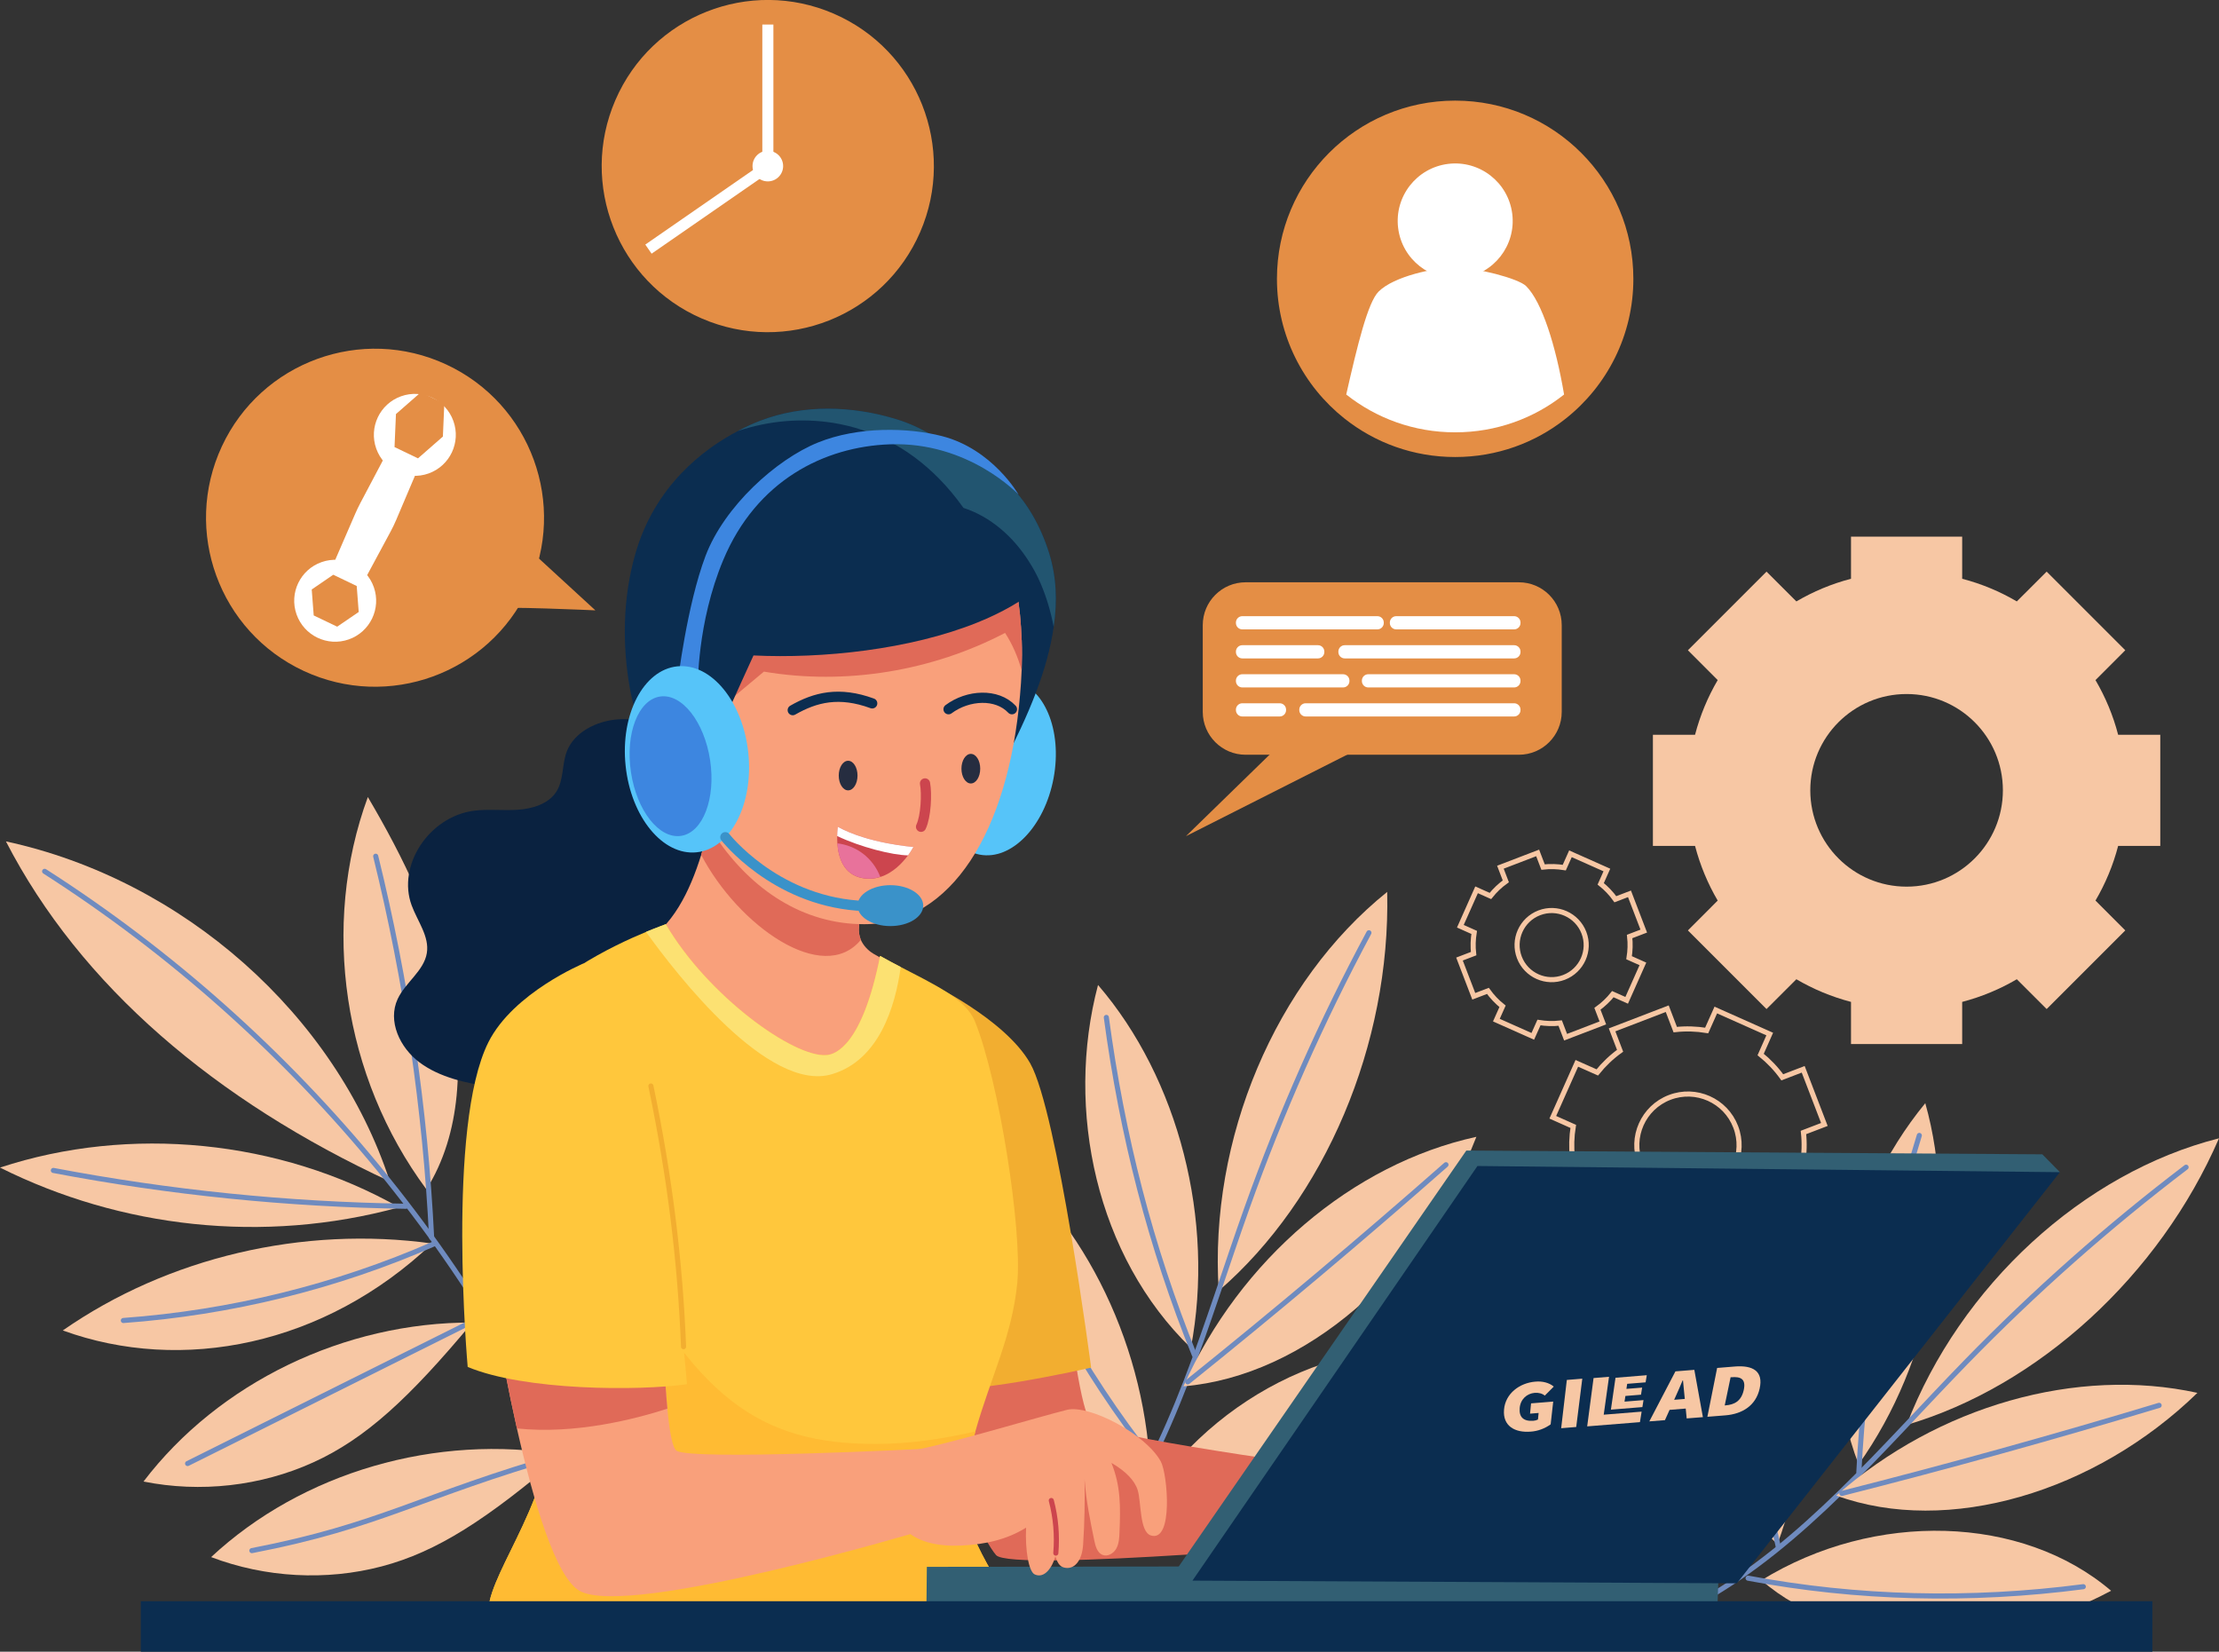 <?xml version="1.0" encoding="UTF-8"?>
<svg id="Layer_2" data-name="Layer 2" xmlns="http://www.w3.org/2000/svg" viewBox="0 0 434.94 323.71">
  <rect x="0" y="0" width="434.94" height="323.71" fill="#333333" stroke="none"/>
  <defs>
    <style>
      .cls-1 {
        fill: #fff;
      }

      .cls-2 {
        fill: #f9a07b;
      }

      .cls-3 {
        fill: #0a2240;
      }

      .cls-4 {
        fill: #225570;
      }

      .cls-5 {
        fill: #fb3;
      }

      .cls-6 {
        fill: #f7c7a4;
      }

      .cls-7 {
        stroke: #f2ae30;
      }

      .cls-7, .cls-8, .cls-9, .cls-10, .cls-11, .cls-12, .cls-13, .cls-14 {
        stroke-miterlimit: 10;
      }

      .cls-7, .cls-8, .cls-9, .cls-10, .cls-11, .cls-12, .cls-14 {
        fill: none;
      }

      .cls-7, .cls-9, .cls-10, .cls-11, .cls-12, .cls-14 {
        stroke-linecap: round;
      }

      .cls-8 {
        stroke: #f7c7a4;
      }

      .cls-15 {
        fill: #0b2d50;
      }

      .cls-16, .cls-13 {
        fill: #e48e45;
      }

      .cls-9 {
        stroke: #0b2d50;
      }

      .cls-9, .cls-10, .cls-11 {
        stroke-width: 2px;
      }

      .cls-10, .cls-14 {
        stroke: #cc454e;
      }

      .cls-17 {
        fill: #262d40;
      }

      .cls-11 {
        stroke: #3a92c9;
      }

      .cls-18 {
        fill: #cc454e;
      }

      .cls-12 {
        stroke: #6f8bbf;
      }

      .cls-19 {
        fill: #3d86e0;
      }

      .cls-20 {
        fill: #e06a58;
      }

      .cls-21 {
        fill: #f2ae30;
      }

      .cls-13 {
        stroke: #e48e45;
      }

      .cls-22 {
        fill: #325f73;
      }

      .cls-23 {
        fill: #ffc73c;
      }

      .cls-24 {
        fill: #fce172;
      }

      .cls-25 {
        fill: #e8729b;
      }

      .cls-26 {
        fill: #3a92c9;
      }

      .cls-27 {
        fill: #56c4f9;
      }
    </style>
  </defs>
  <g id="OBJECTS">
    <g>
      <g>
        <g>
          <g>
            <path class="cls-6" d="m423.43,165.79v-21.79h-8.26c-.99-3.81-2.5-7.4-4.44-10.71l5.84-5.85-15.41-15.41-5.85,5.84c-3.31-1.94-6.9-3.45-10.71-4.44v-8.26h-21.79v8.26c-3.81.99-7.4,2.5-10.71,4.44l-5.85-5.84-15.41,15.41,5.84,5.85c-1.94,3.31-3.44,6.9-4.44,10.71h-8.26v21.79h8.26c1,3.81,2.5,7.4,4.44,10.71l-5.84,5.85,15.41,15.41,5.85-5.84c3.31,1.94,6.9,3.44,10.71,4.44v8.26h21.79v-8.26c3.81-1,7.4-2.5,10.71-4.44l5.85,5.84,15.41-15.41-5.84-5.85c1.94-3.31,3.45-6.9,4.44-10.71h8.26Zm-49.72,7.98c-10.43,0-18.88-8.45-18.88-18.88s8.45-18.87,18.88-18.87,18.87,8.45,18.87,18.87-8.45,18.88-18.87,18.88Z"/>
            <path class="cls-8" d="m357.59,220.38l-4.15-10.81-4.1,1.57c-1.22-1.7-2.65-3.19-4.24-4.47l1.78-4.01-10.57-4.71-1.79,4.01c-2.01-.33-4.08-.4-6.16-.17l-1.57-4.1-10.81,4.15,1.57,4.1c-1.7,1.22-3.19,2.65-4.47,4.24l-4.01-1.78-4.71,10.57,4.01,1.79c-.33,2.01-.39,4.08-.17,6.16l-4.1,1.57,4.15,10.81,4.1-1.57c1.22,1.7,2.65,3.19,4.24,4.47l-1.78,4.01,10.57,4.71,1.79-4.01c2.01.33,4.08.39,6.16.17l1.57,4.1,10.81-4.15-1.57-4.1c1.7-1.22,3.19-2.65,4.47-4.24l4.01,1.78,4.71-10.57-4.01-1.79c.33-2.01.4-4.08.17-6.16l4.1-1.57Zm-23.14,13.42c-5.17,1.98-10.97-.6-12.96-5.77-1.98-5.17.6-10.97,5.77-12.95,5.17-1.98,10.97.6,12.95,5.77,1.98,5.17-.6,10.97-5.77,12.95Z"/>
            <path class="cls-8" d="m322.19,182.48l-2.8-7.3-2.77,1.06c-.82-1.15-1.79-2.16-2.87-3.02l1.21-2.71-7.14-3.18-1.21,2.71c-1.36-.22-2.76-.27-4.16-.11l-1.06-2.77-7.3,2.8,1.06,2.77c-1.15.82-2.16,1.79-3.02,2.87l-2.71-1.21-3.18,7.14,2.71,1.21c-.22,1.36-.27,2.75-.11,4.16l-2.77,1.06,2.8,7.3,2.77-1.06c.83,1.15,1.79,2.16,2.87,3.02l-1.21,2.71,7.14,3.18,1.21-2.71c1.36.22,2.75.27,4.16.11l1.06,2.77,7.3-2.8-1.06-2.77c1.15-.83,2.16-1.79,3.02-2.87l2.71,1.21,3.18-7.14-2.71-1.21c.22-1.36.27-2.76.11-4.16l2.77-1.06Zm-15.63,9.07c-3.49,1.34-7.41-.41-8.75-3.9-1.34-3.49.41-7.41,3.9-8.75,3.49-1.34,7.41.41,8.75,3.9,1.34,3.49-.41,7.41-3.9,8.75Z"/>
          </g>
          <g>
            <path class="cls-13" d="m319.65,54.65c0,10.95-5.12,20.71-13.08,27.01-5.86,4.65-13.27,7.41-21.35,7.41s-15.47-2.76-21.35-7.41c-7.97-6.31-13.08-16.07-13.08-27.01,0-19.01,15.41-34.43,34.43-34.43s34.43,15.41,34.43,34.43Z"/>
            <g>
              <circle class="cls-1" cx="285.23" cy="43.32" r="11.27" transform="translate(-3.16 35.27) rotate(-7.04)"/>
              <path class="cls-1" d="m306.57,77.32c-5.86,4.65-13.27,7.41-21.35,7.41s-15.47-2.76-21.35-7.41c2.2-9.69,4.23-18.05,6.34-20.17,2.98-2.98,10.89-4.71,15-4.71s12.4,2.11,13.93,3.64c3.12,3.11,5.81,11.7,7.43,21.24Z"/>
            </g>
          </g>
          <g>
            <g>
              <path class="cls-16" d="m235.75,139.52v-17c0-4.64,3.76-8.4,8.4-8.4h53.56c4.64,0,8.4,3.76,8.4,8.4v17c0,4.64-3.76,8.4-8.4,8.4h-53.55c-4.64.01-8.41-3.76-8.41-8.4Z"/>
              <polyline class="cls-16" points="258.37 138.63 232.45 163.88 274.46 142.65"/>
            </g>
            <g>
              <path class="cls-1" d="m242.25,122.1v-.09c0-.69.56-1.25,1.25-1.25h26.48c.69,0,1.25.56,1.25,1.25v.09c0,.69-.56,1.25-1.25,1.25h-26.48c-.69,0-1.25-.56-1.25-1.25Z"/>
              <path class="cls-1" d="m272.42,122.1v-.09c0-.69.56-1.25,1.25-1.25h23.11c.69,0,1.25.56,1.25,1.25v.09c0,.69-.56,1.25-1.25,1.25h-23.11c-.69,0-1.25-.56-1.25-1.25Z"/>
              <path class="cls-1" d="m262.33,127.79v-.09c0-.69.56-1.25,1.25-1.25h33.2c.69,0,1.25.56,1.25,1.25v.09c0,.69-.56,1.25-1.25,1.25h-33.2c-.69,0-1.25-.56-1.25-1.25Z"/>
              <path class="cls-1" d="m242.25,127.79v-.09c0-.69.56-1.25,1.25-1.25h14.83c.69,0,1.25.56,1.25,1.25v.09c0,.69-.56,1.25-1.25,1.25h-14.83c-.69,0-1.25-.56-1.25-1.25Z"/>
              <path class="cls-1" d="m266.94,133.48v-.09c0-.69.56-1.25,1.25-1.25h28.59c.69,0,1.25.56,1.25,1.25v.09c0,.69-.56,1.25-1.25,1.25h-28.59c-.69,0-1.25-.56-1.25-1.25Z"/>
              <path class="cls-1" d="m242.25,133.48v-.09c0-.69.56-1.25,1.25-1.25h19.75c.69,0,1.25.56,1.25,1.25v.09c0,.69-.56,1.25-1.25,1.25h-19.75c-.69,0-1.25-.56-1.25-1.25Z"/>
              <path class="cls-1" d="m242.25,139.17v-.09c0-.69.56-1.25,1.25-1.25h7.33c.69,0,1.25.56,1.25,1.25v.09c0,.69-.56,1.25-1.25,1.25h-7.33c-.69,0-1.25-.56-1.25-1.25Z"/>
              <path class="cls-1" d="m254.67,139.17v-.09c0-.69.56-1.25,1.25-1.25h40.86c.69,0,1.25.56,1.25,1.25v.09c0,.69-.56,1.25-1.25,1.25h-40.86c-.69,0-1.25-.56-1.25-1.25Z"/>
            </g>
          </g>
          <g>
            <g>
              <circle class="cls-16" cx="73.51" cy="101.48" r="33.12" transform="translate(-49.51 125.31) rotate(-65.05)"/>
              <g>
                <g>
                  <circle class="cls-1" cx="65.7" cy="117.73" r="8.03" transform="translate(-35.3 28.43) rotate(-19.35)"/>
                  <polygon class="cls-16" points="61.49 120.62 61.1 115.53 65.32 112.64 69.92 114.85 70.31 119.94 66.09 122.82 61.49 120.62"/>
                </g>
                <g>
                  <circle class="cls-1" cx="81.31" cy="85.22" r="8.03" transform="translate(-23.94 32.35) rotate(-19.67)"/>
                  <polygon class="cls-16" points="77.33 87.62 77.61 81.15 82.49 76.88 87.09 79.09 86.81 85.56 81.93 89.83 77.33 87.62"/>
                </g>
                <path class="cls-1" d="m71.26,114.03l-6.14-2.95,4.54-10.47c.29-.66.6-1.32.94-1.96l5.33-10.09,6.14,2.95-4.38,10.31c-.34.8-.71,1.58-1.12,2.34l-5.31,9.86Z"/>
              </g>
            </g>
            <path class="cls-16" d="m96.51,119.3c1.18-.55,20.19.32,20.19.32l-13.7-12.58-6.49,12.26Z"/>
          </g>
          <g>
            <circle class="cls-16" cx="150.5" cy="32.55" r="32.55" transform="translate(60.87 157.76) rotate(-66.61)"/>
            <g>
              <rect class="cls-1" x="149.42" y="4.81" width="2.17" height="27.34"/>
              <rect class="cls-1" x="137.4" y="27.07" width="2.17" height="27.71" transform="translate(183.66 178.1) rotate(-124.69)"/>
              <path class="cls-1" d="m153.5,32.55c0,1.65-1.34,3-3,3s-3-1.34-3-3,1.34-3,3-3,3,1.34,3,3Z"/>
            </g>
          </g>
        </g>
        <g>
          <g>
            <g>
              <g>
                <path class="cls-6" d="m238.88,252.98c-1.93-29.76,11.09-60.56,33.02-78.18.68,29.91-12.21,60.18-33.02,78.18Z"/>
                <path class="cls-12" d="m268.32,182.81c-9.24,17.22-17.23,35.24-23.87,53.83-8.07,22.57-14.42,46.55-28.24,65.47"/>
              </g>
              <g>
                <path class="cls-6" d="m231.96,271.7c11.1-24.83,33.13-43.59,57.42-48.9-10.34,26.61-33.6,46.91-57.42,48.9Z"/>
                <path class="cls-12" d="m283.42,228.27c-16.59,14.6-33.46,28.79-50.61,42.56"/>
              </g>
              <g>
                <path class="cls-6" d="m225.41,293.33c14.83-22.15,42.19-33.71,64.83-27.39-16.65,21.87-44.07,33.46-64.83,27.39Z"/>
                <path class="cls-12" d="m284.81,267.54c-19.44,12.16-40.41,21.14-62.03,26.54"/>
              </g>
              <g>
                <path class="cls-6" d="m233.42,264.17c4.74-24.94-2.37-52.74-18.2-71.13-6.49,24.51-.3,53.23,18.2,71.13Z"/>
                <path class="cls-12" d="m216.85,199.4c3.12,23.2,8.67,44.93,17.27,66.17"/>
              </g>
              <g>
                <path class="cls-6" d="m225.28,285.41c-2.02-25.64-15.16-49.72-34.38-63.01,1.11,13.58,4.72,26.67,10.45,38.57,6.59,13.67,16.27,22.34,23.93,24.44Z"/>
                <path class="cls-12" d="m193.75,227.59c7.56,21.38,18.44,41.2,32.01,58.36"/>
              </g>
            </g>
            <g>
              <g>
                <path class="cls-6" d="m373.71,279.26c10.49-27.29,34.62-49.43,61.23-56.17-11.66,26.92-35.46,48.62-61.23,56.17Z"/>
                <path class="cls-12" d="m428.49,228.76c-15.22,11.57-29.68,24.36-43.16,38.21-16.38,16.82-31.83,35.58-51.8,46.8"/>
              </g>
              <g>
                <path class="cls-6" d="m359.92,293.11c19.99-17.59,47.15-25.31,70.79-20.13-20.04,19.49-48.92,28.08-70.79,20.13Z"/>
                <path class="cls-12" d="m423.2,275.43c-20.65,6.24-41.38,11.99-62.18,17.26"/>
              </g>
              <g>
                <path class="cls-6" d="m345.26,309.71c22.19-13.68,51.11-12.81,68.53,2.06-23.68,12.68-52.67,11.81-68.53-2.06Z"/>
                <path class="cls-12" d="m408.34,310.97c-22.16,2.9-44.39,2.34-65.7-1.67"/>
              </g>
              <g>
                <path class="cls-6" d="m364.3,287c14.41-20.28,19.52-47.95,13.07-70.79-15.79,19.18-22.09,47.29-13.07,70.79Z"/>
                <path class="cls-12" d="m376.2,222.53c-6.76,21.94-10.75,43.56-11.85,66"/>
              </g>
              <g>
                <path class="cls-6" d="m348.4,302.6c8.72-23.66,6.98-50.48-4.56-70.16-4.58,12.55-6.76,25.68-6.57,38.62.21,14.86,5.21,26.54,11.13,31.54Z"/>
                <path class="cls-12" d="m344.22,238.22c-2.08,22.13-.59,44.23,4.37,65.05"/>
              </g>
            </g>
            <g>
              <path class="cls-6" d="m76.41,231.54c-10.69-32.71-40.54-59.14-75.25-66.64,14.6,28.3,41.07,50.82,75.25,66.64Z"/>
              <path class="cls-6" d="m78.22,236.62c-23.42-13.25-52.77-16.17-78.22-7.79,23.6,11.79,51.56,15.07,78.22,7.79Z"/>
              <path class="cls-6" d="m84.7,243.71c-25.32-3.51-51.83,2.73-72.39,17.04,23.31,8.48,51.29,2.98,72.39-17.04Z"/>
              <path class="cls-6" d="m92.59,259.2c-25.07-.1-49.72,11.81-64.46,31.16,11.16,2.24,23.01.9,33.24-3.74,10.24-4.64,18.81-12.55,31.21-27.42Z"/>
              <path class="cls-6" d="m110.27,285.13c-24.72-4.24-51.06,3.42-68.89,20.04,10.64,4.04,22.55,4.69,33.44,1.82,10.89-2.87,20.69-9.25,35.45-21.85Z"/>
              <path class="cls-6" d="m83.58,233.09c-16.32-22-20.75-51.65-11.48-76.88,7.08,11.99,13.19,24.67,16.04,38.15,2.85,13.48,2.3,27.85-4.56,38.73Z"/>
              <path class="cls-6" d="m93.55,254.32c-3.87-23.38,4.13-48.15,21.01-65.08,1.94,24.18-5.46,48.82-21.01,65.08Z"/>
              <g>
                <path class="cls-12" d="m8.75,170.77c49.68,31.79,88.54,79.17,109.05,133.01"/>
                <path class="cls-12" d="m73.64,167.81c6.04,24.54,9.72,49.59,10.96,74.72"/>
                <path class="cls-12" d="m110.85,198.73c-1.98,19.8-8.1,39.15-17.87,56.58"/>
                <path class="cls-12" d="m10.46,229.39c22.78,4.33,45.93,6.68,69.09,7.02"/>
                <path class="cls-12" d="m24.18,258.8c21-1.53,41.67-6.61,60.77-14.97"/>
                <path class="cls-12" d="m36.77,286.83c19.38-9.67,38.76-19.35,58.14-29.01"/>
                <path class="cls-12" d="m49.37,303.9c25.3-4.88,32.82-10.71,60.9-18.77"/>
              </g>
            </g>
          </g>
          <g>
            <g>
              <path class="cls-20" d="m209.56,257.56s2.19,20.07,4.64,21.68c4.38,2.89,55.08,9.57,55.08,9.57l-1.66,13.19s-69.44,6.24-72.39,2.77c-5.12-6.02-14.12-35.06-14.12-35.06l28.45-12.15Z"/>
              <path class="cls-21" d="m176.08,205.89l5.61-13.47s15.22,7.15,20.24,15.98c5.37,9.44,11.94,59.63,11.94,59.63,0,0-26.87,6.19-31.81,3.56s-5.98-65.7-5.98-65.7Z"/>
            </g>
            <path class="cls-3" d="m133.35,143.37c-3.93-1.44-8.09-2.7-12.3-2.38s-8.51,2.55-9.94,6.25c-1.02,2.62-.55,5.71-2.16,8.07-1.54,2.26-4.6,3.2-7.46,3.39-2.87.2-5.76-.18-8.61.19-8.8,1.17-15.08,10.73-12.19,18.56,1.15,3.12,3.51,6.1,2.97,9.35-.57,3.48-4.22,5.77-5.72,9-1.99,4.3.39,9.51,4.32,12.44,3.93,2.92,9.04,4.03,14,4.77,6.83,1.02,13.88,1.5,20.63.06,6.75-1.44,13.2-5,16.69-10.56,1.55-2.46,2.49-5.24,4.29-7.55,3.72-4.77,10.31-6.62,15.5-10,5.67-3.71,9.83-10.93,6.49-16.58-3.22-5.43-11.6-6.64-14.96-11.99-1.39-2.21-1.72-4.84-2.62-7.25-.92-2.42-3.12-3.64-8.93-5.77Z"/>
            <g>
              <path class="cls-2" d="m156.25,209.98c.99,1.14,2.16,2.39,3.78,2.5,1.71.12,3.14-1.09,4.24-2.26,5.68-6.01,9.43-13.39,10.95-21-1.41-.8-2.77-1.57-4-2.29-1.14-.68-2-1.63-2.49-2.74-.34-.82-.46-1.68-.37-2.58.8-7.52,1.51-11.71,4.15-19.34-12.54-2.83-24.37-6.19-31.17-11.87-.83,3.5-1.81,10.35-3.9,17.14-2.23,7.19-5.71,14.3-11.61,17.36,11.58,6.84,21.91,15.34,30.42,25.08Z"/>
              <path class="cls-20" d="m168.36,181.62c-.09.9.03,1.77.37,2.58-7.42,9-24.01-2.76-31.29-16.65,2.09-6.79,3.07-13.64,3.9-17.14,6.79,5.68,18.63,9.05,31.17,11.87-2.64,7.63-3.35,11.81-4.15,19.34Z"/>
            </g>
            <g>
              <path class="cls-23" d="m189.02,290.42c-1.64,10.86,10.08,22.55,10.37,28.35-24.89,0-77.03,1.52-103.58-2.09-1.21-6.7,11.9-21.77,11.9-36.65,0-1.97-.08-4.13-.24-6.45-.42-6.64-1.4-14.54-2.49-22.64-2.96-21.73-6.9-44.97-3.99-49.79,5.7-9.39,19.03-15.77,25.64-18.51,2.27-.94,3.75-1.45,3.86-1.51,8.29,14.14,25.16,26.2,31.53,25.66,1.77-.14,7.02-1.97,10.49-19.44,1.35.77,2.7,1.48,4.04,2.17,6.59,3.43,12.77,6.26,14.55,10.67,4.7,11.61,9.31,40.88,8.29,51.29-1.03,10.5-5.25,18.52-8.21,29.06-.69,2.47-1.32,5.09-1.83,7.91-.13.63-.23,1.29-.33,1.97Z"/>
              <path class="cls-5" d="m199.39,318.77c-24.89,0-77.03,1.52-103.58-2.09-1.21-6.7,11.9-21.77,11.9-36.65,0-1.97-.08-4.13-.24-6.45-.42-6.64-1.4-14.54-2.49-22.64,4.71,4.97,11.58-16.03,14.62-9.88,16.45,33.2,29.42,41.93,51.96,41.93,6.72,0,12.92-.93,19.62-2.45-.69,2.47-1.32,5.09-1.83,7.91-.12.64-.23,1.3-.33,1.98-1.64,10.84,10.08,22.53,10.37,28.34Z"/>
              <path class="cls-24" d="m176.55,189.52c-1.07,7.77-4.24,18.24-13.46,21-12.46,3.73-30.49-19.55-36.46-27.88,2.27-.94,3.75-1.45,3.86-1.51,8.29,14.14,25.16,26.2,31.53,25.66,1.77-.14,7.02-1.97,10.49-19.44,1.35.76,2.7,1.47,4.04,2.17Z"/>
            </g>
            <g>
              <polygon class="cls-22" points="181.67 307.08 181.58 315.75 336.58 316.67 336.9 306.84 181.67 307.08"/>
              <g>
                <polygon class="cls-22" points="403.76 229.73 400.31 226.23 287.41 225.49 230.77 307.4 233.73 309.78 403.76 229.73"/>
                <polygon class="cls-15" points="289.59 228.52 233.73 309.78 340.43 310.31 403.76 229.73 289.59 228.52"/>
              </g>
            </g>
            <g>
              <path class="cls-27" d="m183.96,148.3c1.76-9.44,8.23-16.16,14.46-14.99,6.23,1.16,9.85,9.76,8.09,19.2-1.76,9.44-8.23,16.16-14.46,14.99-6.23-1.16-9.85-9.76-8.09-19.2Z"/>
              <path class="cls-15" d="m206.53,122.87c-1.16,8.22-4.83,17.28-10.18,27.29-1.88-8.2-3.08-18.19-4.74-28.18-1.69-10.01-3.84-20.02-7.57-28.2-.84-1.81-1.75-3.54-2.74-5.14,2.21-.21,4.45,0,6.58.59,3.33.89,6.45,2.61,9,4.91,4.24,3.77,7.08,8.91,8.77,14.33,1.39,4.5,1.64,9.28.88,14.4Z"/>
              <g>
                <path class="cls-2" d="m200.25,131.37c-.06,1.62-.17,3.27-.32,4.91-2.28,26.6-13.45,44.85-30.54,44.85-24.13,0-39.77-27.06-39.77-53.57s16.02-45.08,34.77-42.89c10.81,1.24,18.71,4.83,24.32,10.09,3.71,3.5,6.39,7.73,8.22,12.54,2.09,5.39,3.1,11.49,3.31,18.06,0,.02.02.04.02.06.08,1.94.06,3.92,0,5.95Z"/>
                <path class="cls-20" d="m200.25,131.37c-.72-2.57-1.79-5.08-3.25-7.33-14.23,7.44-31.19,10.31-47.27,7.59-3.06,2.55-6.05,5.06-9.06,7.57.06-12.1.23-20.29,4.95-26.15,4.43-5.5,11.82-7.57,18.82-8.47,7.88-1.03,15.89-.99,23.75.15,3.01.42,6.13,1.07,8.75,2.59,2.09,5.39,3.1,11.49,3.31,18.06,0,.02.02.04.02.06.07,1.92.05,3.9-.02,5.93Z"/>
              </g>
              <path class="cls-15" d="m203.73,114.99c-3.31,2.8-7.46,5.12-12.12,7-13.26,5.35-30.49,7.12-43.92,6.47-6.6,14.5-9.27,19.7-10.96,32.35-6.45-6.05-11.7-17.13-13.26-25.84-1.54-8.68-1.39-17.79,1.03-26.32,3.81-13.45,13.42-20.65,20.08-24.15,1.66-.91,3.16-1.54,4.32-2,8.51-3.29,18.1-2.99,26.83-.32,4.76,1.48,8.77,3.98,12.14,7.06,6.81,6.15,11.02,14.48,13.74,20.72.86,1.91,1.55,3.64,2.12,5.03Z"/>
              <path class="cls-4" d="m206.53,122.87c-.55-2.91-1.37-5.73-2.53-8.45-.65-1.54-1.45-3.03-2.38-4.47-3.03-4.76-7.44-8.68-12.77-10.41-1.52-2.13-3.12-4.05-4.8-5.75-6.05-6.15-13.15-9.67-20.67-10.9-6.26-1.01-12.77-.44-18.78,1.6,1.66-.91,3.16-1.54,4.32-2,8.51-3.29,18.1-2.99,26.83-.32,4.76,1.48,8.77,3.98,12.14,7.06,3.33.89,6.45,2.61,9,4.91,4.24,3.77,7.08,8.91,8.77,14.33,1.38,4.5,1.63,9.28.87,14.4Z"/>
              <g>
                <g>
                  <path class="cls-9" d="m155.38,139.18c4.46-2.55,9.09-3.7,15.58-1.33"/>
                  <path class="cls-9" d="m185.92,139c3.82-2.85,9.48-3.14,12.43,0"/>
                  <path class="cls-10" d="m181.31,153.54c.39,2.02.18,6.49-.78,8.5"/>
                  <ellipse class="cls-17" cx="166.24" cy="152" rx="1.84" ry="2.9"/>
                  <ellipse class="cls-17" cx="190.29" cy="150.65" rx="1.84" ry="2.9"/>
                </g>
                <g>
                  <path class="cls-18" d="m179.03,165.99s-.36.7-1.05,1.65c-1.08,1.45-2.92,3.45-5.43,4.23h0c-1.06.34-2.21.46-3.49.23-3.76-.67-4.75-4.14-4.93-6.81-.04-.52-.04-1-.03-1.44.02-1.08.14-1.8.14-1.8,5.99,3.3,14.8,3.94,14.8,3.94Z"/>
                  <path class="cls-1" d="m179.03,165.99s-.36.7-1.05,1.65c-3.06-.04-9.32-1.61-13.89-3.79.02-1.08.14-1.8.14-1.8,5.99,3.3,14.8,3.94,14.8,3.94Z"/>
                  <path class="cls-25" d="m172.54,171.86c-1.06.34-2.21.46-3.49.23-3.76-.67-4.75-4.14-4.93-6.81,1.82.22,3.58.92,5.04,2.03,1.53,1.17,2.7,2.76,3.38,4.55Z"/>
                </g>
              </g>
              <g>
                <path class="cls-19" d="m136.79,134.59s-.21-12.47,4.98-24.86c6.51-15.55,19.78-22.2,32.65-22.65,15.51-.55,25.22,9.86,25.22,9.86,0,0-5.05-8.91-15.01-11.47-6.54-1.68-16.41-1.95-24.33,1.27-8.16,3.31-18.33,12.5-22.01,22.21-3.67,9.71-5.46,24.83-5.46,24.83l3.96.81Z"/>
                <g>
                  <ellipse class="cls-27" cx="134.64" cy="148.83" rx="12.09" ry="18.32" transform="translate(-14.67 14.72) rotate(-5.94)"/>
                  <path class="cls-19" d="m129.37,136.51c4.29-.64,8.68,4.95,9.82,12.49,1.13,7.54-1.42,14.18-5.71,14.82-4.29.64-8.68-4.95-9.81-12.49-1.13-7.54,1.42-14.18,5.71-14.82Z"/>
                </g>
                <g>
                  <ellipse class="cls-26" cx="174.52" cy="177.49" rx="6.44" ry="4.01"/>
                  <path class="cls-11" d="m142.17,164.08s9.46,12.16,25.91,13.41"/>
                </g>
              </g>
            </g>
            <g>
              <g>
                <g>
                  <g>
                    <path class="cls-2" d="m181.58,283.93l-.62,15.99s-57.83,17.33-67.38,11.85c-4.66-2.68-9.01-17.42-12.26-31.81-3.4-15.12-5.58-29.84-5.58-29.84l33.9-6.64s.02,20.67,1.17,32.62c.41,4.45,1,7.69,1.79,8.22,2.99,1.97,48.98-.39,48.98-.39Z"/>
                    <path class="cls-20" d="m130.81,276.08c-6.16,2-18.05,5.09-29.49,3.87-3.4-15.12-5.58-29.84-5.58-29.84l33.9-6.64s.02,20.66,1.17,32.61Z"/>
                  </g>
                  <g>
                    <path class="cls-2" d="m179.93,284.09c8.6-1.84,23.16-6.26,29.2-7.78,4.29-1.08,15.46,4.7,18.41,10.15,1.29,2.38,2.51,15.86-1.96,14.47-2.24-.7-1.87-6.48-2.57-8.84-.57-1.92-2.39-3.78-5.16-5.38,1.85,4.61,1.78,8.63,1.58,13.61-.04,1.1-.11,2.25-.64,3.2-.54.95-1.7,1.63-2.7,1.21-1.02-.42-1.37-1.69-1.6-2.8-.79-3.84-1.59-7.68-1.91-12.02.08,4.27,0,8.55-.28,12.81-.2,3.26-1.82,5.05-3.81,4.48-.89-.25-1.25-1.07-1.63-2.15-.6,2.09-2.1,4.4-4.04,3.52-1.18-.53-1.91-4.79-1.7-9.17-3.72,2.31-7.92,3.29-12.76,3.51-4.34.2-8.78-.61-11.39-3.56.26-4.61,1.78-11.43,2.96-15.26Z"/>
                    <path class="cls-14" d="m206.95,304.39c.29-3.46,0-6.97-.89-10.31"/>
                  </g>
                </g>
                <path class="cls-23" d="m125.83,209.94c-2.46-6.93-11.47-21.11-11.47-21.11,0,0-13.75,5.72-18.63,15.43-8.26,16.44-4.06,63.64-4.06,63.64,11.13,4.66,33.47,4.73,42.98,3.39,0,0-3.89-47.5-8.82-61.35Z"/>
              </g>
              <path class="cls-7" d="m127.58,212.84c3.75,17.95,5.76,34.69,6.4,51.09"/>
            </g>
          </g>
          <rect class="cls-15" x="27.6" y="313.82" width="394.28" height="9.89"/>
        </g>
      </g>
      <g>
        <path class="cls-6" d="m294.8,276.26c.27-3.17,3.07-5.23,6.14-5.48,1.4-.13,2.71.22,3.61.97l-1.76,1.77c-.49-.41-1.2-.6-1.97-.54-1.54.13-2.8,1.25-2.95,2.97s.68,2.66,2.7,2.5c.3-.02.6-.1.88-.24l.13-1.29-1.68.14.2-2.02,4.34-.35-.5,4.46c-1.14.83-2.53,1.34-3.91,1.43-3.12.25-5.5-1.11-5.23-4.29Z"/>
        <path class="cls-6" d="m307.11,270.45l3.03-.25-1.19,9.47-2.95.24,1.11-9.46Z"/>
        <path class="cls-6" d="m312.35,270.08l3.03-.25-1.04,7.43,7.43-.6-.33,2.06-10.34.83,1.25-9.47Z"/>
        <path class="cls-6" d="m328.39,268.77l3.71-.3,1.68,9.27-3.18.25-.43-4.47c-.11-.89-.18-2.04-.29-2.98h-.07c-.43,1-.92,2.18-1.36,3.12l-2.11,4.67-3.06.24,5.12-9.81Zm-1.99,5.71l5.6-.45-.37,1.93-5.55.45.32-1.93Z"/>
        <path class="cls-6" d="m336.57,268.1l3.44-.28c3.57-.29,5.67.9,4.89,4.34-.76,3.37-3.45,4.97-6.72,5.23l-3.52.28,1.91-9.57Zm1.67,7.33c1.65-.13,3.07-.79,3.55-3.02.49-2.25-.73-2.63-2.4-2.49h-.18s-1.15,5.52-1.15,5.52h.17Z"/>
        <path class="cls-6" d="m316.65,270.02l6.13-.5-.23,1.4-3.61.29-.15.99,3.08-.25-.22,1.39-3.06.25-.17,1.11,3.72-.3-.22,1.37-6.17.5.9-6.24Z"/>
      </g>
    </g>
  </g>
</svg>